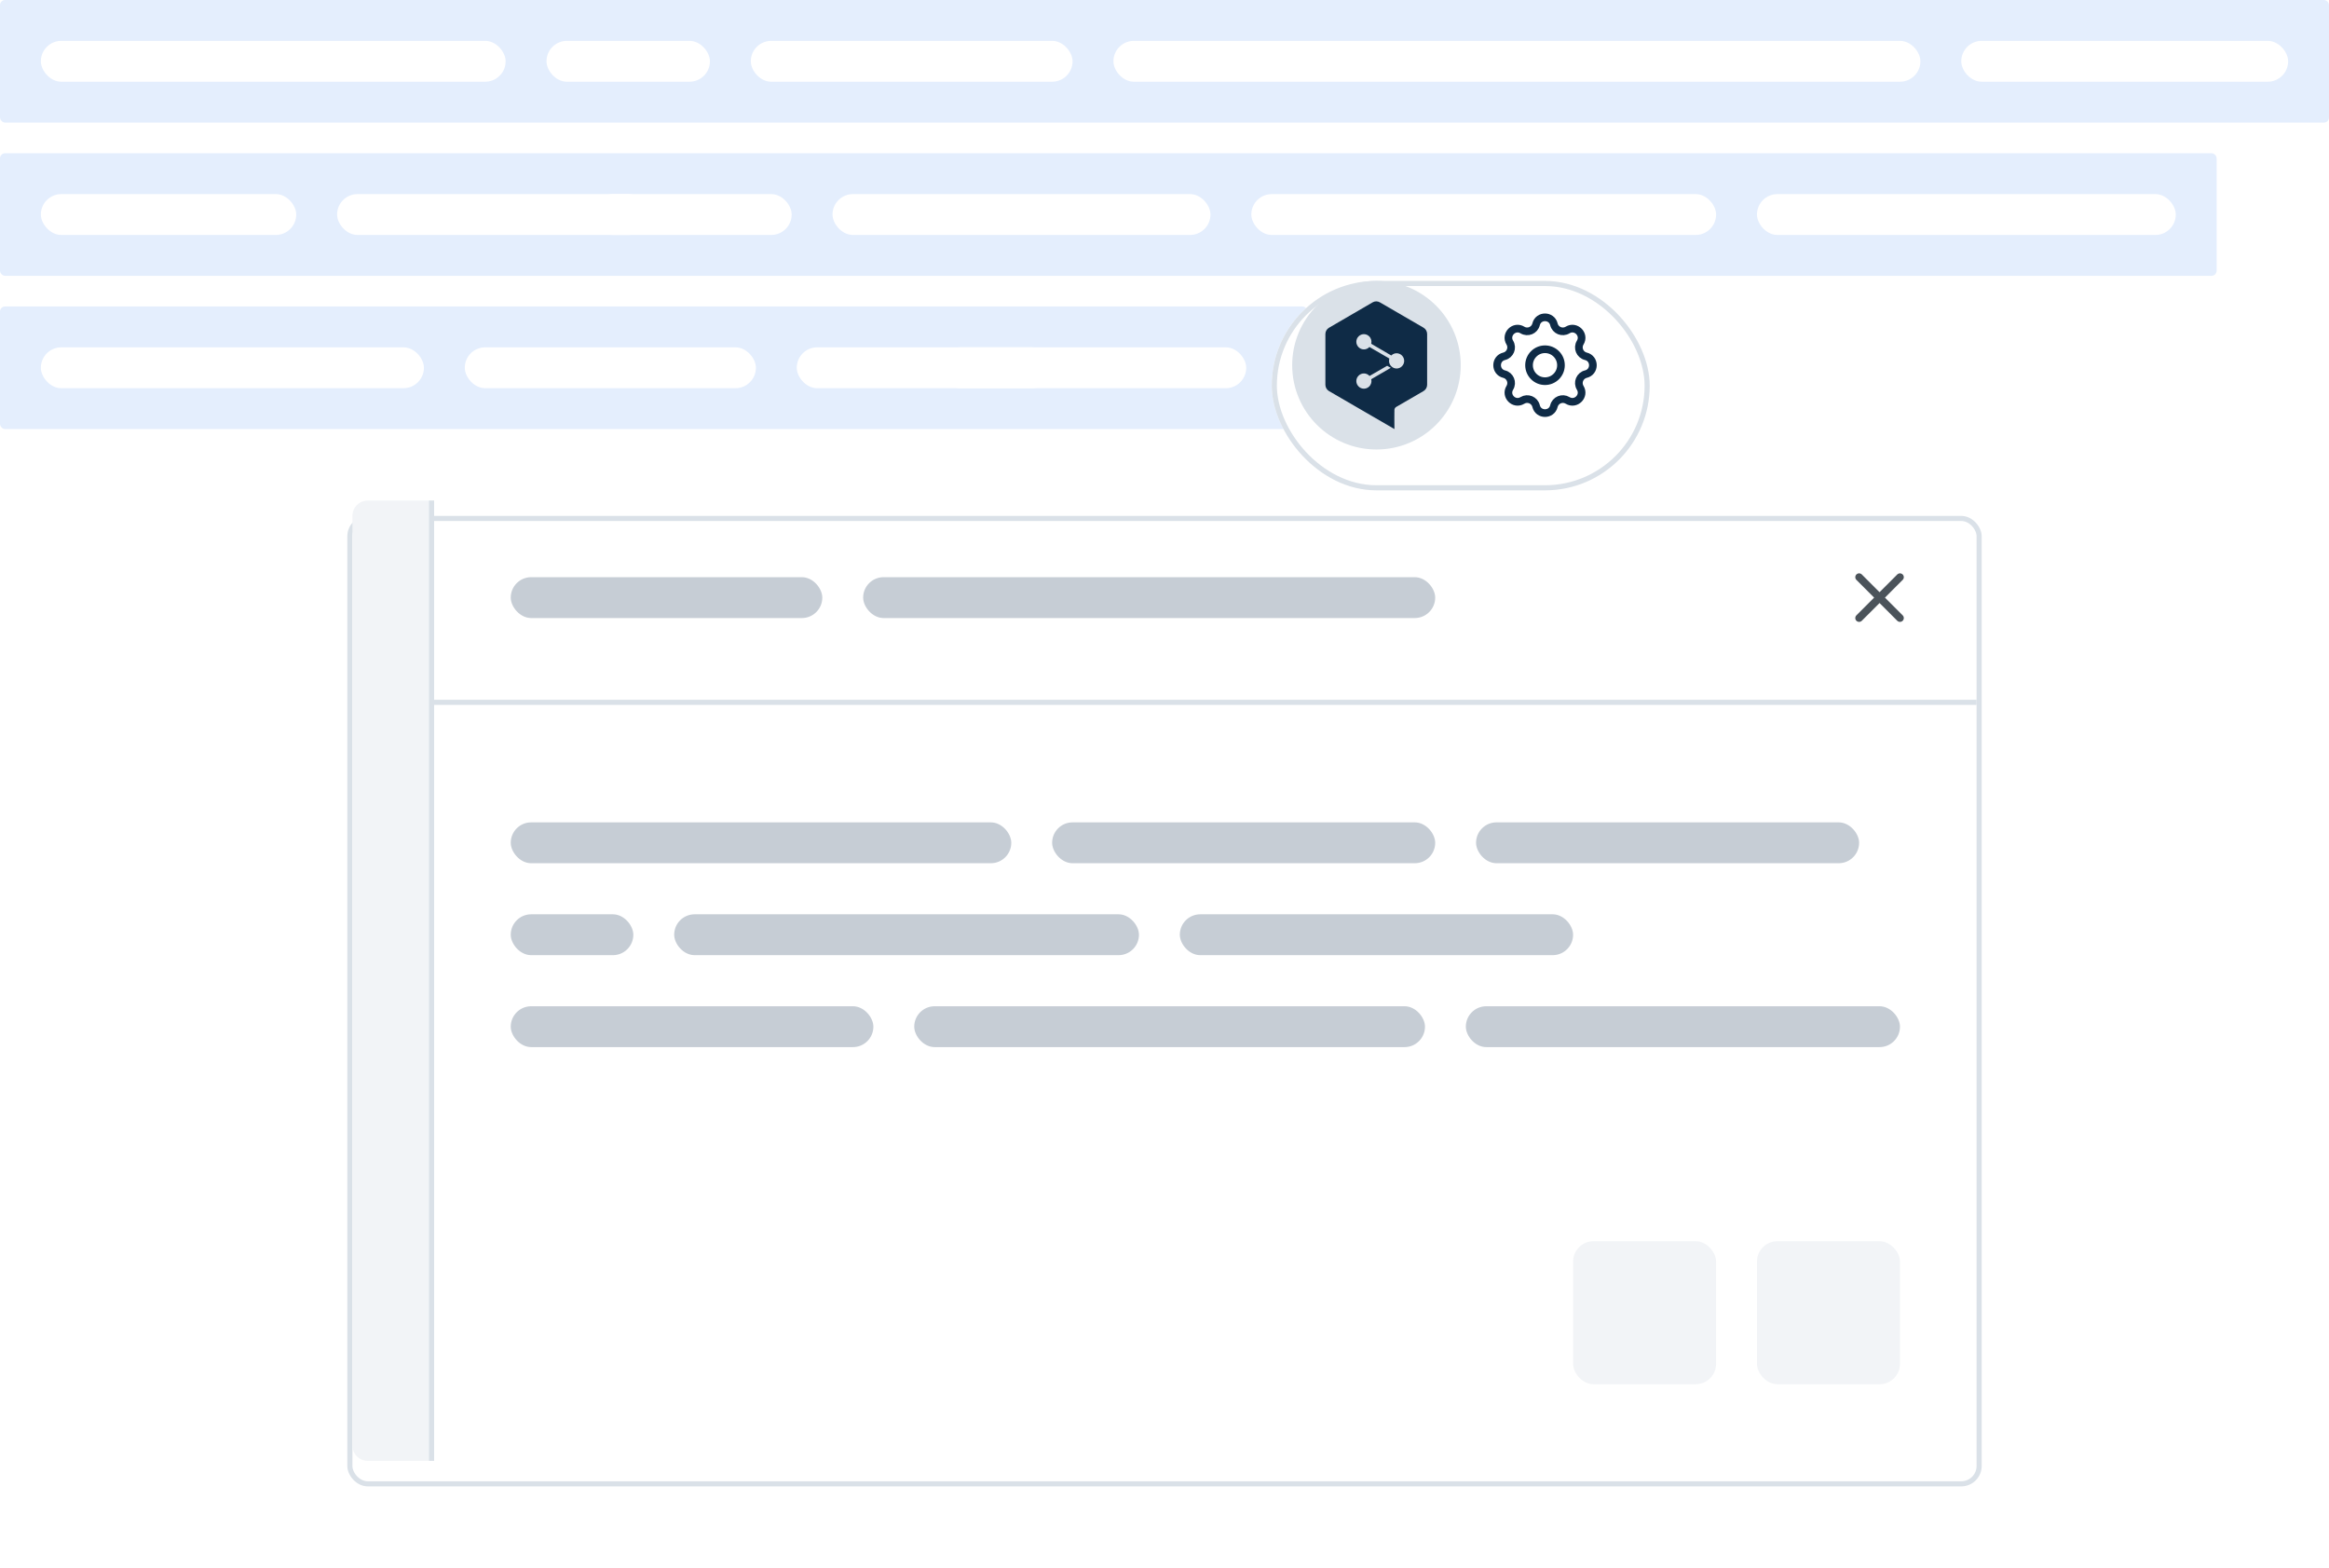 <svg width="456" height="307" viewBox="0 0 456 307" fill="none" xmlns="http://www.w3.org/2000/svg">
<rect opacity="0.4" width="456" height="24" rx="1" fill="#BBD6FB"/>
<rect opacity="0.4" y="30" width="434" height="24" rx="1" fill="#BBD6FB"/>
<rect opacity="0.4" y="60" width="256" height="24" rx="1" fill="#BBD6FB"/>
<rect x="8" y="8" width="91" height="8" rx="4" fill="white"/>
<rect x="245" y="38" width="91" height="8" rx="4" fill="white"/>
<rect x="218" y="8" width="158" height="8" rx="4" fill="white"/>
<rect x="8" y="38" width="50" height="8" rx="4" fill="white"/>
<rect x="8" y="68" width="75" height="8" rx="4" fill="white"/>
<rect x="107" y="8" width="32" height="8" rx="4" fill="white"/>
<rect x="344" y="38" width="82" height="8" rx="4" fill="white"/>
<rect x="66" y="38" width="61" height="8" rx="4" fill="white"/>
<rect x="91" y="68" width="57" height="8" rx="4" fill="white"/>
<rect x="147" y="8" width="63" height="8" rx="4" fill="white"/>
<rect x="384" y="8" width="64" height="8" rx="4" fill="white"/>
<rect x="116" y="38" width="39" height="8" rx="4" fill="white"/>
<rect x="156" y="68" width="50" height="8" rx="4" fill="white"/>
<rect x="163" y="38" width="74" height="8" rx="4" fill="white"/>
<rect x="184" y="68" width="60" height="8" rx="4" fill="white"/>
<g filter="url(#filter0_d_2456_12556)">
<rect x="249" y="51" width="74" height="41" rx="20.5" fill="white"/>
<rect x="249.5" y="51.5" width="73" height="40" rx="20" stroke="#DAE1E8"/>
</g>
<circle cx="269.5" cy="71.5" r="16.5" fill="#DAE1E8"/>
<g clip-path="url(#clip0_2456_12556)">
<path fill-rule="evenodd" clip-rule="evenodd" d="M259.5 75.32V65.395C259.5 64.894 259.77 64.421 260.211 64.163L268.749 59.193C269.19 58.935 269.731 58.935 270.172 59.193L278.71 64.149C279.151 64.407 279.421 64.879 279.421 65.395V75.32C279.421 75.836 279.151 76.309 278.71 76.566L273.722 79.462L273.729 79.46L273.597 79.534L273.324 79.692C273.138 79.825 273.017 80.038 273.017 80.276V80.677L273.013 80.659L273.004 81.852L273.019 84L268.814 81.558C268.792 81.546 268.771 81.534 268.749 81.522L260.211 76.566C259.77 76.309 259.5 75.836 259.5 75.32ZM268.065 65.839C267.496 65.281 266.585 65.281 266.016 65.839C265.404 66.427 265.404 67.4 266.016 67.988C266.585 68.546 267.496 68.546 268.065 67.988C268.085 67.969 268.104 67.949 268.122 67.93L272.022 70.193L272.036 70.185C271.863 70.711 271.991 71.314 272.42 71.726C272.99 72.284 273.9 72.284 274.469 71.726C275.081 71.139 275.081 70.165 274.469 69.578C273.9 69.019 272.99 69.019 272.42 69.578L272.4 69.597L268.472 67.304C268.61 66.797 268.474 66.232 268.065 65.839ZM272.307 72.012L268.479 74.238C268.606 74.739 268.468 75.292 268.066 75.679C267.497 76.237 266.586 76.237 266.017 75.679C265.405 75.091 265.405 74.118 266.017 73.53C266.586 72.972 267.497 72.972 268.066 73.53C268.092 73.555 268.117 73.581 268.141 73.607L271.596 71.611L272.307 72.012Z" fill="#0F2B46"/>
</g>
<path d="M300.755 63.497C301.199 61.668 303.801 61.668 304.245 63.497C304.532 64.679 305.886 65.24 306.925 64.607C308.533 63.627 310.373 65.467 309.393 67.075C308.76 68.114 309.321 69.468 310.503 69.755C312.332 70.199 312.332 72.801 310.503 73.245C309.321 73.532 308.76 74.886 309.393 75.925C310.373 77.533 308.533 79.373 306.925 78.393C305.886 77.76 304.532 78.321 304.245 79.503C303.801 81.332 301.199 81.332 300.755 79.503C300.468 78.321 299.114 77.76 298.075 78.393C296.467 79.373 294.627 77.533 295.607 75.925C296.24 74.886 295.679 73.532 294.497 73.245C292.668 72.801 292.668 70.199 294.497 69.755C295.679 69.468 296.24 68.114 295.607 67.075C294.627 65.467 296.467 63.627 298.075 64.607C299.114 65.24 300.468 64.679 300.755 63.497Z" stroke="#0F2B46" stroke-width="1.5" stroke-linecap="round" stroke-linejoin="round"/>
<path d="M305.625 71.5C305.625 73.226 304.226 74.625 302.5 74.625C300.774 74.625 299.375 73.226 299.375 71.5C299.375 69.774 300.774 68.375 302.5 68.375C304.226 68.375 305.625 69.774 305.625 71.5Z" stroke="#0F2B46" stroke-width="1.5" stroke-linecap="round" stroke-linejoin="round"/>
<g filter="url(#filter1_d_2456_12556)">
<rect x="68" y="97" width="320" height="190" rx="4" fill="white"/>
<rect x="68.5" y="97.5" width="319" height="189" rx="3.5" stroke="#DAE1E8"/>
</g>
<path d="M69 101C69 99.343 70.343 98 72 98H85V286H72C70.343 286 69 284.657 69 283V101Z" fill="#F2F4F7"/>
<line x1="84.5" y1="98" x2="84.5" y2="286" stroke="#DAE1E8"/>
<line x1="387" y1="137.5" x2="85" y2="137.5" stroke="#DAE1E8"/>
<rect x="100" y="113" width="61" height="8" rx="4" fill="#C6CDD5"/>
<rect x="100" y="161" width="98" height="8" rx="4" fill="#C6CDD5"/>
<rect x="100" y="197" width="71" height="8" rx="4" fill="#C6CDD5"/>
<rect x="100" y="179" width="24" height="8" rx="4" fill="#C6CDD5"/>
<rect x="179" y="197" width="100" height="8" rx="4" fill="#C6CDD5"/>
<rect x="287" y="197" width="85" height="8" rx="4" fill="#C6CDD5"/>
<rect x="132" y="179" width="91" height="8" rx="4" fill="#C6CDD5"/>
<rect x="231" y="179" width="77" height="8" rx="4" fill="#C6CDD5"/>
<rect x="169" y="113" width="112" height="8" rx="4" fill="#C6CDD5"/>
<rect x="206" y="161" width="75" height="8" rx="4" fill="#C6CDD5"/>
<rect x="289" y="161" width="75" height="8" rx="4" fill="#C6CDD5"/>
<path d="M364 121L372 113M364 113L372 121" stroke="#4B535A" stroke-width="1.5" stroke-linecap="round" stroke-linejoin="round"/>
<rect x="308" y="243" width="28" height="28" rx="4" fill="#F2F4F7"/>
<rect x="344" y="243" width="28" height="28" rx="4" fill="#F2F4F7"/>
<defs>
<filter id="filter0_d_2456_12556" x="233" y="39" width="106" height="73" filterUnits="userSpaceOnUse" color-interpolation-filters="sRGB">
<feFlood flood-opacity="0" result="BackgroundImageFix"/>
<feColorMatrix in="SourceAlpha" type="matrix" values="0 0 0 0 0 0 0 0 0 0 0 0 0 0 0 0 0 0 127 0" result="hardAlpha"/>
<feOffset dy="4"/>
<feGaussianBlur stdDeviation="8"/>
<feComposite in2="hardAlpha" operator="out"/>
<feColorMatrix type="matrix" values="0 0 0 0 0 0 0 0 0 0 0 0 0 0 0 0 0 0 0.37 0"/>
<feBlend mode="normal" in2="BackgroundImageFix" result="effect1_dropShadow_2456_12556"/>
<feBlend mode="normal" in="SourceGraphic" in2="effect1_dropShadow_2456_12556" result="shape"/>
</filter>
<filter id="filter1_d_2456_12556" x="52" y="85" width="352" height="222" filterUnits="userSpaceOnUse" color-interpolation-filters="sRGB">
<feFlood flood-opacity="0" result="BackgroundImageFix"/>
<feColorMatrix in="SourceAlpha" type="matrix" values="0 0 0 0 0 0 0 0 0 0 0 0 0 0 0 0 0 0 127 0" result="hardAlpha"/>
<feOffset dy="4"/>
<feGaussianBlur stdDeviation="8"/>
<feComposite in2="hardAlpha" operator="out"/>
<feColorMatrix type="matrix" values="0 0 0 0 0 0 0 0 0 0 0 0 0 0 0 0 0 0 0.12 0"/>
<feBlend mode="normal" in2="BackgroundImageFix" result="effect1_dropShadow_2456_12556"/>
<feBlend mode="normal" in="SourceGraphic" in2="effect1_dropShadow_2456_12556" result="shape"/>
</filter>
<clipPath id="clip0_2456_12556">
<rect width="25" height="25" fill="white" transform="matrix(-1 0 0 1 282 59)"/>
</clipPath>
</defs>
</svg>
